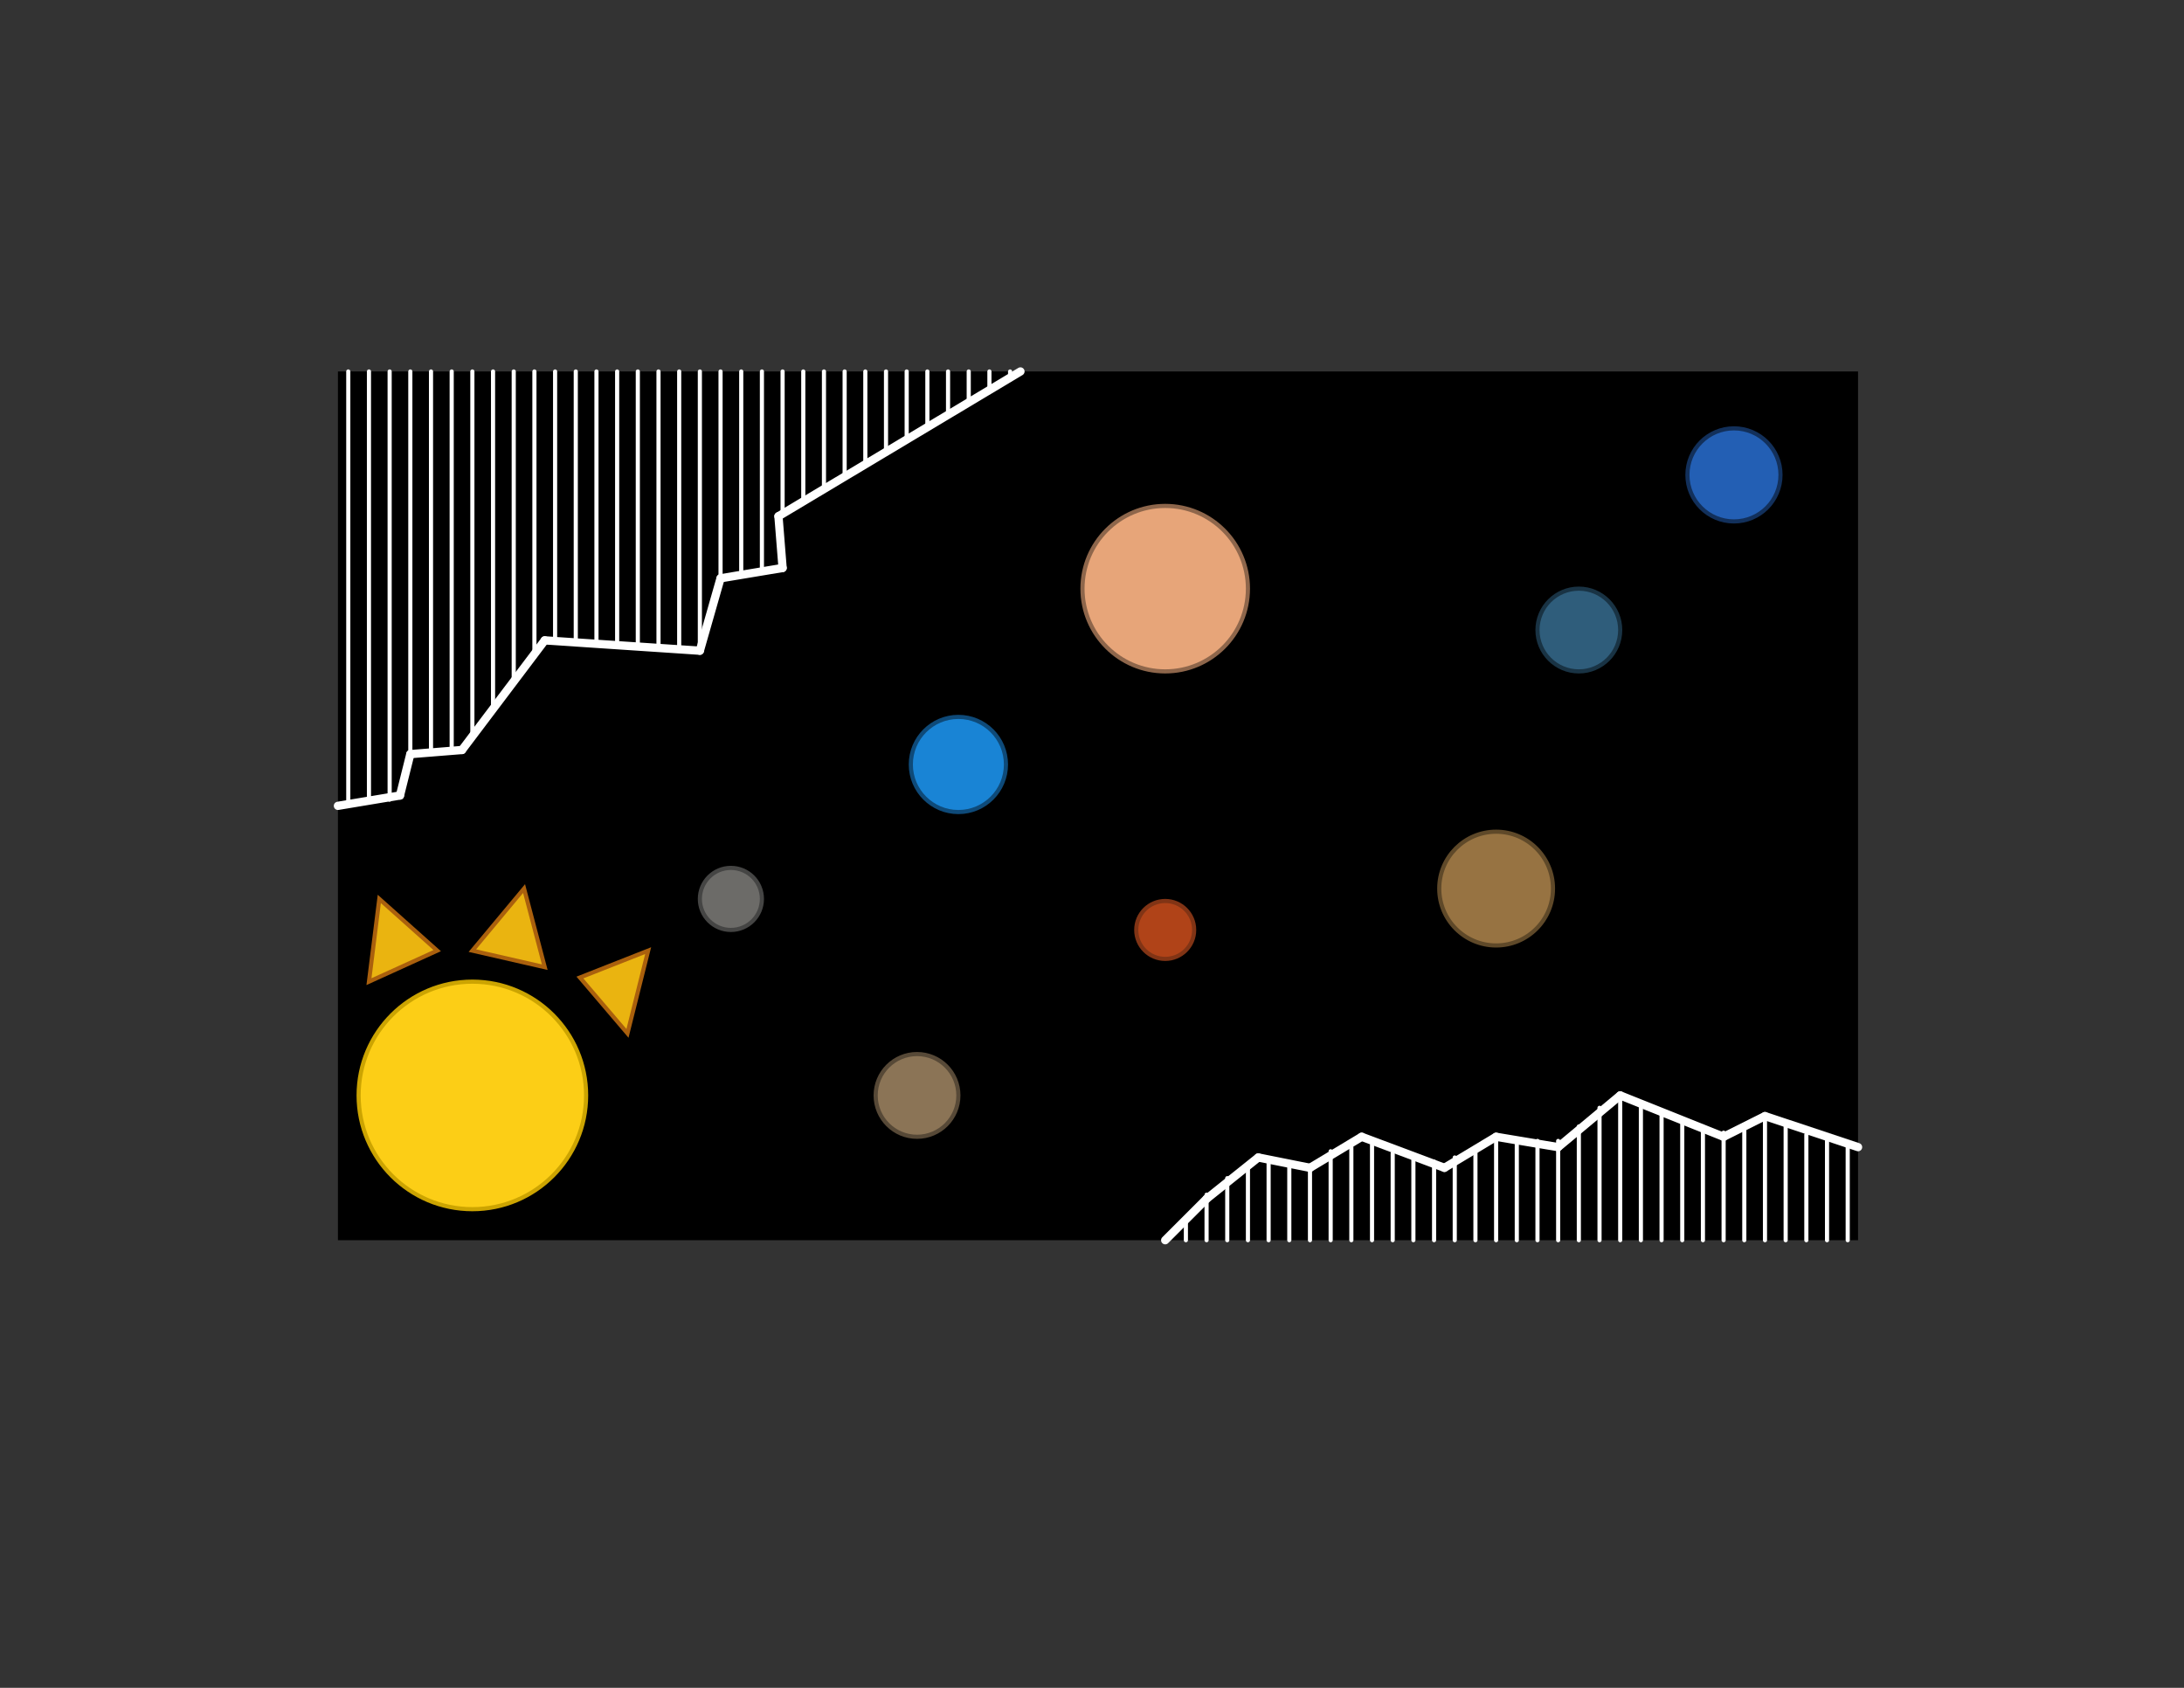 <?xml version="1.0" encoding="UTF-8" standalone="no"?>
<svg
   style="font-style:normal;font-weight:normal;font-size:12px;font-family:Dialog;color-interpolation:auto;fill:#000000;fill-opacity:1;stroke:#000000;stroke-width:1;stroke-linecap:square;stroke-linejoin:miter;stroke-miterlimit:10;stroke-dasharray:none;stroke-dashoffset:0;stroke-opacity:1;color-rendering:auto;image-rendering:auto;shape-rendering:auto;text-rendering:auto"
   width="11in"
   height="8.5in"
   version="1.1"
   id="svg108"
   sodipodi:docname="spacePlot.svg"
   inkscape:version="1.4.2 (f4327f4, 2025-05-13)"
   xmlns:inkscape="http://www.inkscape.org/namespaces/inkscape"
   xmlns:sodipodi="http://sodipodi.sourceforge.net/DTD/sodipodi-0.dtd"
   xmlns="http://www.w3.org/2000/svg"
   xmlns:svg="http://www.w3.org/2000/svg">
  <rect width="100%" height="100%" fill="#333333" stroke="none"/>
  <sodipodi:namedview
     id="namedview108"
     pagecolor="#ffffff"
     bordercolor="#000000"
     borderopacity="0.25"
     inkscape:showpageshadow="2"
     inkscape:pageopacity="0.0"
     inkscape:pagecheckerboard="0"
     inkscape:deskcolor="#d1d1d1"
     inkscape:zoom="0.67932759"
     inkscape:cx="367.27494"
     inkscape:cy="445.29327"
     inkscape:window-width="1920"
     inkscape:window-height="1009"
     inkscape:window-x="-8"
     inkscape:window-y="-8"
     inkscape:window-maximized="1"
     inkscape:current-layer="svg108"
     inkscape:document-units="in" />
  <!--Generated by the Batik Graphics2D SVG Generator-->
  <defs
     id="genericDefs" />
  <g
     id="g108"
     transform="translate(163.397,179.589)">
    <g
       style="stroke-linecap:round"
       id="g1">
      <rect
         x="0"
         width="735"
         height="420"
         y="0"
         style="stroke:none"
         id="rect1" />
    </g>
    <g
       style="fill:#ffffff;stroke:#ffffff;stroke-width:4;stroke-linecap:round"
       id="g107">
      <line
         y2="205"
         style="fill:none"
         x1="0"
         x2="30"
         y1="210"
         id="line1" />
      <line
         y2="185"
         style="fill:none"
         x1="30"
         x2="35"
         y1="205"
         id="line2" />
      <line
         y2="183"
         style="fill:none"
         x1="35"
         x2="60"
         y1="185"
         id="line3" />
      <line
         y2="130"
         style="fill:none"
         x1="60"
         x2="100"
         y1="183"
         id="line4" />
      <line
         y2="135"
         style="fill:none"
         x1="100"
         x2="175"
         y1="130"
         id="line5" />
      <line
         y2="100"
         style="fill:none"
         x1="175"
         x2="185"
         y1="135"
         id="line6" />
      <line
         y2="95"
         style="fill:none"
         x1="185"
         x2="215"
         y1="100"
         id="line7" />
      <line
         y2="70"
         style="fill:none"
         x1="215"
         x2="213"
         y1="95"
         id="line8" />
      <line
         y2="0"
         style="fill:none"
         x1="213"
         x2="330"
         y1="70"
         id="line9" />
      <line
         x1="325"
         x2="325"
         y1="0"
         style="fill:none;stroke-width:2"
         y2="4"
         id="line10" />
      <line
         x1="315"
         x2="315"
         y1="0"
         style="fill:none;stroke-width:2"
         y2="9"
         id="line11" />
      <line
         x1="305"
         x2="305"
         y1="0"
         style="fill:none;stroke-width:2"
         y2="15"
         id="line12" />
      <line
         x1="295"
         x2="295"
         y1="0"
         style="fill:none;stroke-width:2"
         y2="20"
         id="line13" />
      <line
         x1="285"
         x2="285"
         y1="0"
         style="fill:none;stroke-width:2"
         y2="26"
         id="line14" />
      <line
         x1="275"
         x2="275"
         y1="0"
         style="fill:none;stroke-width:2"
         y2="32"
         id="line15" />
      <line
         x1="265"
         x2="265"
         y1="0"
         style="fill:none;stroke-width:2"
         y2="39"
         id="line16" />
      <line
         x1="255"
         x2="255"
         y1="0"
         style="fill:none;stroke-width:2"
         y2="45"
         id="line17" />
      <line
         x1="245"
         x2="245"
         y1="0"
         style="fill:none;stroke-width:2"
         y2="51"
         id="line18" />
      <line
         x1="235"
         x2="235"
         y1="0"
         style="fill:none;stroke-width:2"
         y2="57"
         id="line19" />
      <line
         x1="225"
         x2="225"
         y1="0"
         style="fill:none;stroke-width:2"
         y2="63"
         id="line20" />
      <line
         x1="215"
         x2="215"
         y1="0"
         style="fill:none;stroke-width:2"
         y2="69"
         id="line21" />
      <line
         x1="205"
         x2="205"
         y1="0"
         style="fill:none;stroke-width:2"
         y2="97"
         id="line22" />
      <line
         x1="195"
         x2="195"
         y1="0"
         style="fill:none;stroke-width:2"
         y2="98"
         id="line23" />
      <line
         x1="185"
         x2="185"
         y1="0"
         style="fill:none;stroke-width:2"
         y2="100"
         id="line24" />
      <line
         x1="175"
         x2="175"
         y1="0"
         style="fill:none;stroke-width:2"
         y2="135"
         id="line25" />
      <line
         x1="165"
         x2="165"
         y1="0"
         style="fill:none;stroke-width:2"
         y2="134"
         id="line26" />
      <line
         x1="155"
         x2="155"
         y1="0"
         style="fill:none;stroke-width:2"
         y2="133"
         id="line27" />
      <line
         x1="145"
         x2="145"
         y1="0"
         style="fill:none;stroke-width:2"
         y2="132"
         id="line28" />
      <line
         x1="135"
         x2="135"
         y1="0"
         style="fill:none;stroke-width:2"
         y2="132"
         id="line29" />
      <line
         x1="125"
         x2="125"
         y1="0"
         style="fill:none;stroke-width:2"
         y2="131"
         id="line30" />
      <line
         x1="115"
         x2="115"
         y1="0"
         style="fill:none;stroke-width:2"
         y2="130"
         id="line31" />
      <line
         x1="105"
         x2="105"
         y1="0"
         style="fill:none;stroke-width:2"
         y2="130"
         id="line32" />
      <line
         x1="95"
         x2="95"
         y1="0"
         style="fill:none;stroke-width:2"
         y2="138"
         id="line33" />
      <line
         x1="85"
         x2="85"
         y1="0"
         style="fill:none;stroke-width:2"
         y2="149"
         id="line34" />
      <line
         x1="75"
         x2="75"
         y1="0"
         style="fill:none;stroke-width:2"
         y2="162"
         id="line35" />
      <line
         x1="65"
         x2="65"
         y1="0"
         style="fill:none;stroke-width:2"
         y2="175"
         id="line36" />
      <line
         x1="55"
         x2="55"
         y1="0"
         style="fill:none;stroke-width:2"
         y2="184"
         id="line37" />
      <line
         x1="45"
         x2="45"
         y1="0"
         style="fill:none;stroke-width:2"
         y2="185"
         id="line38" />
      <line
         x1="35"
         x2="35"
         y1="0"
         style="fill:none;stroke-width:2"
         y2="186"
         id="line39" />
      <line
         x1="25"
         x2="25"
         y1="0"
         style="fill:none;stroke-width:2"
         y2="207"
         id="line40" />
      <line
         x1="15"
         x2="15"
         y1="0"
         style="fill:none;stroke-width:2"
         y2="208"
         id="line41" />
      <line
         x1="5"
         x2="5"
         y1="0"
         style="fill:none;stroke-width:2"
         y2="209"
         id="line42" />
      <line
         y2="360"
         style="fill:none"
         x1="735"
         x2="690"
         y1="375"
         id="line43" />
      <line
         y2="370"
         style="fill:none"
         x1="690"
         x2="670"
         y1="360"
         id="line44" />
      <line
         y2="350"
         style="fill:none"
         x1="670"
         x2="620"
         y1="370"
         id="line45" />
      <line
         y2="375"
         style="fill:none"
         x1="620"
         x2="590"
         y1="350"
         id="line46" />
      <line
         y2="370"
         style="fill:none"
         x1="590"
         x2="560"
         y1="375"
         id="line47" />
      <line
         y2="385"
         style="fill:none"
         x1="560"
         x2="535"
         y1="370"
         id="line48" />
      <line
         y2="370"
         style="fill:none"
         x1="535"
         x2="495"
         y1="385"
         id="line49" />
      <line
         y2="385"
         style="fill:none"
         x1="495"
         x2="470"
         y1="370"
         id="line50" />
      <line
         y2="380"
         style="fill:none"
         x1="470"
         x2="445"
         y1="385"
         id="line51" />
      <line
         y2="400"
         style="fill:none"
         x1="445"
         x2="420"
         y1="380"
         id="line52" />
      <line
         y2="420"
         style="fill:none"
         x1="420"
         x2="400"
         y1="400"
         id="line53" />
      <line
         x1="730"
         x2="730"
         y1="375"
         style="fill:none;stroke-width:2"
         y2="420"
         id="line54" />
      <line
         x1="720"
         x2="720"
         y1="372"
         style="fill:none;stroke-width:2"
         y2="420"
         id="line55" />
      <line
         x1="710"
         x2="710"
         y1="369"
         style="fill:none;stroke-width:2"
         y2="420"
         id="line56" />
      <line
         x1="700"
         x2="700"
         y1="364"
         style="fill:none;stroke-width:2"
         y2="420"
         id="line57" />
      <line
         x1="690"
         x2="690"
         y1="360"
         style="fill:none;stroke-width:2"
         y2="420"
         id="line58" />
      <line
         x1="680"
         x2="680"
         y1="365"
         style="fill:none;stroke-width:2"
         y2="420"
         id="line59" />
      <line
         x1="670"
         x2="670"
         y1="368"
         style="fill:none;stroke-width:2"
         y2="420"
         id="line60" />
      <line
         x1="660"
         x2="660"
         y1="365"
         style="fill:none;stroke-width:2"
         y2="420"
         id="line61" />
      <line
         x1="650"
         x2="650"
         y1="362"
         style="fill:none;stroke-width:2"
         y2="420"
         id="line62" />
      <line
         x1="640"
         x2="640"
         y1="359"
         style="fill:none;stroke-width:2"
         y2="420"
         id="line63" />
      <line
         x1="630"
         x2="630"
         y1="355"
         style="fill:none;stroke-width:2"
         y2="420"
         id="line64" />
      <line
         x1="620"
         x2="620"
         y1="351"
         style="fill:none;stroke-width:2"
         y2="420"
         id="line65" />
      <line
         x1="610"
         x2="610"
         y1="356"
         style="fill:none;stroke-width:2"
         y2="420"
         id="line66" />
      <line
         x1="600"
         x2="600"
         y1="365"
         style="fill:none;stroke-width:2"
         y2="420"
         id="line67" />
      <line
         x1="590"
         x2="590"
         y1="372"
         style="fill:none;stroke-width:2"
         y2="420"
         id="line68" />
      <line
         x1="580"
         x2="580"
         y1="372"
         style="fill:none;stroke-width:2"
         y2="420"
         id="line69" />
      <line
         x1="570"
         x2="570"
         y1="372"
         style="fill:none;stroke-width:2"
         y2="420"
         id="line70" />
      <line
         x1="560"
         x2="560"
         y1="372"
         style="fill:none;stroke-width:2"
         y2="420"
         id="line71" />
      <line
         x1="550"
         x2="550"
         y1="375"
         style="fill:none;stroke-width:2"
         y2="420"
         id="line72" />
      <line
         x1="540"
         x2="540"
         y1="380"
         style="fill:none;stroke-width:2"
         y2="420"
         id="line73" />
      <line
         x1="530"
         x2="530"
         y1="382"
         style="fill:none;stroke-width:2"
         y2="420"
         id="line74" />
      <line
         x1="520"
         x2="520"
         y1="381"
         style="fill:none;stroke-width:2"
         y2="420"
         id="line75" />
      <line
         x1="510"
         x2="510"
         y1="378"
         style="fill:none;stroke-width:2"
         y2="420"
         id="line76" />
      <line
         x1="500"
         x2="500"
         y1="374"
         style="fill:none;stroke-width:2"
         y2="420"
         id="line77" />
      <line
         x1="490"
         x2="490"
         y1="375"
         style="fill:none;stroke-width:2"
         y2="420"
         id="line78" />
      <line
         x1="480"
         x2="480"
         y1="377"
         style="fill:none;stroke-width:2"
         y2="420"
         id="line79" />
      <line
         x1="470"
         x2="470"
         y1="385"
         style="fill:none;stroke-width:2"
         y2="420"
         id="line80" />
      <line
         x1="460"
         x2="460"
         y1="383"
         style="fill:none;stroke-width:2"
         y2="420"
         id="line81" />
      <line
         x1="450"
         x2="450"
         y1="382"
         style="fill:none;stroke-width:2"
         y2="420"
         id="line82" />
      <line
         x1="440"
         x2="440"
         y1="384"
         style="fill:none;stroke-width:2"
         y2="420"
         id="line83" />
      <line
         x1="430"
         x2="430"
         y1="390"
         style="fill:none;stroke-width:2"
         y2="420"
         id="line84" />
      <line
         x1="420"
         x2="420"
         y1="398"
         style="fill:none;stroke-width:2"
         y2="420"
         id="line85" />
      <line
         x1="410"
         x2="410"
         y1="410"
         style="fill:none;stroke-width:2"
         y2="420"
         id="line86" />
      <circle
         style="fill:#fcce16;stroke:none;stroke-width:2"
         r="55"
         cx="65"
         cy="350"
         id="circle86" />
      <circle
         style="fill:none;stroke:#cca401;stroke-width:2"
         r="55"
         cx="65"
         cy="350"
         id="circle87" />
      <path
         d="m 20,255 28,25 -33,15 z"
         style="fill:#eab410;stroke:none;stroke-width:2"
         id="path87" />
      <path
         d="m 20,255 28,25 -33,15 z"
         style="fill:none;stroke:#aa600d;stroke-width:2"
         id="path88" />
      <path
         d="m 90,250 10,38 -35,-8 z"
         style="fill:#eab410;stroke:none;stroke-width:2"
         id="path89" />
      <path
         d="m 90,250 10,38 -35,-8 z"
         style="fill:none;stroke:#aa600d;stroke-width:2"
         id="path90" />
      <path
         d="m 150,280 -10,40 -23,-27 z"
         style="fill:#eab410;stroke:none;stroke-width:2"
         id="path91" />
      <path
         d="m 150,280 -10,40 -23,-27 z"
         style="fill:none;stroke:#aa600d;stroke-width:2"
         id="path92" />
      <circle
         style="fill:#6c6b68;stroke:none;stroke-width:2"
         r="15"
         cx="190"
         cy="255"
         id="circle92" />
      <circle
         style="fill:none;stroke:#454544;stroke-width:2"
         r="15"
         cx="190"
         cy="255"
         id="circle93" />
      <circle
         style="fill:#8b7456;stroke:none;stroke-width:2"
         r="20"
         cx="280"
         cy="350"
         id="circle94" />
      <circle
         style="fill:none;stroke:#574937;stroke-width:2"
         r="20"
         cx="280"
         cy="350"
         id="circle95" />
      <circle
         style="fill:#1984d5;stroke:none;stroke-width:2"
         r="23"
         cx="300"
         cy="190"
         id="circle96" />
      <circle
         style="fill:none;stroke:#0e4a79;stroke-width:2"
         r="23"
         cx="300"
         cy="190"
         id="circle97" />
      <circle
         style="fill:#b04318;stroke:none;stroke-width:2"
         r="14"
         cx="400"
         cy="270"
         id="circle98" />
      <circle
         style="fill:none;stroke:#813415;stroke-width:2"
         r="14"
         cx="400"
         cy="270"
         id="circle99" />
      <circle
         style="fill:#e7a579;stroke:none;stroke-width:2"
         r="40"
         cx="400"
         cy="105"
         id="circle100" />
      <circle
         style="fill:none;stroke:#8e664b;stroke-width:2"
         r="40"
         cx="400"
         cy="105"
         id="circle101" />
      <circle
         style="fill:#977342;stroke:none;stroke-width:2"
         r="27.5"
         cx="560"
         cy="250"
         id="circle102" />
      <circle
         style="fill:none;stroke:#5f4929;stroke-width:2"
         r="27.5"
         cx="560"
         cy="250"
         id="circle103" />
      <circle
         style="fill:#2f5d7b;stroke:none;stroke-width:2"
         r="20"
         cx="600"
         cy="125"
         id="circle104" />
      <circle
         style="fill:none;stroke:#193344;stroke-width:2"
         r="20"
         cx="600"
         cy="125"
         id="circle105" />
      <circle
         style="fill:#235fb4;stroke:none;stroke-width:2"
         r="22.5"
         cx="675"
         cy="50"
         id="circle106" />
      <circle
         style="fill:none;stroke:#12305b;stroke-width:2"
         r="22.5"
         cx="675"
         cy="50"
         id="circle107" />
    </g>
  </g>
</svg>
